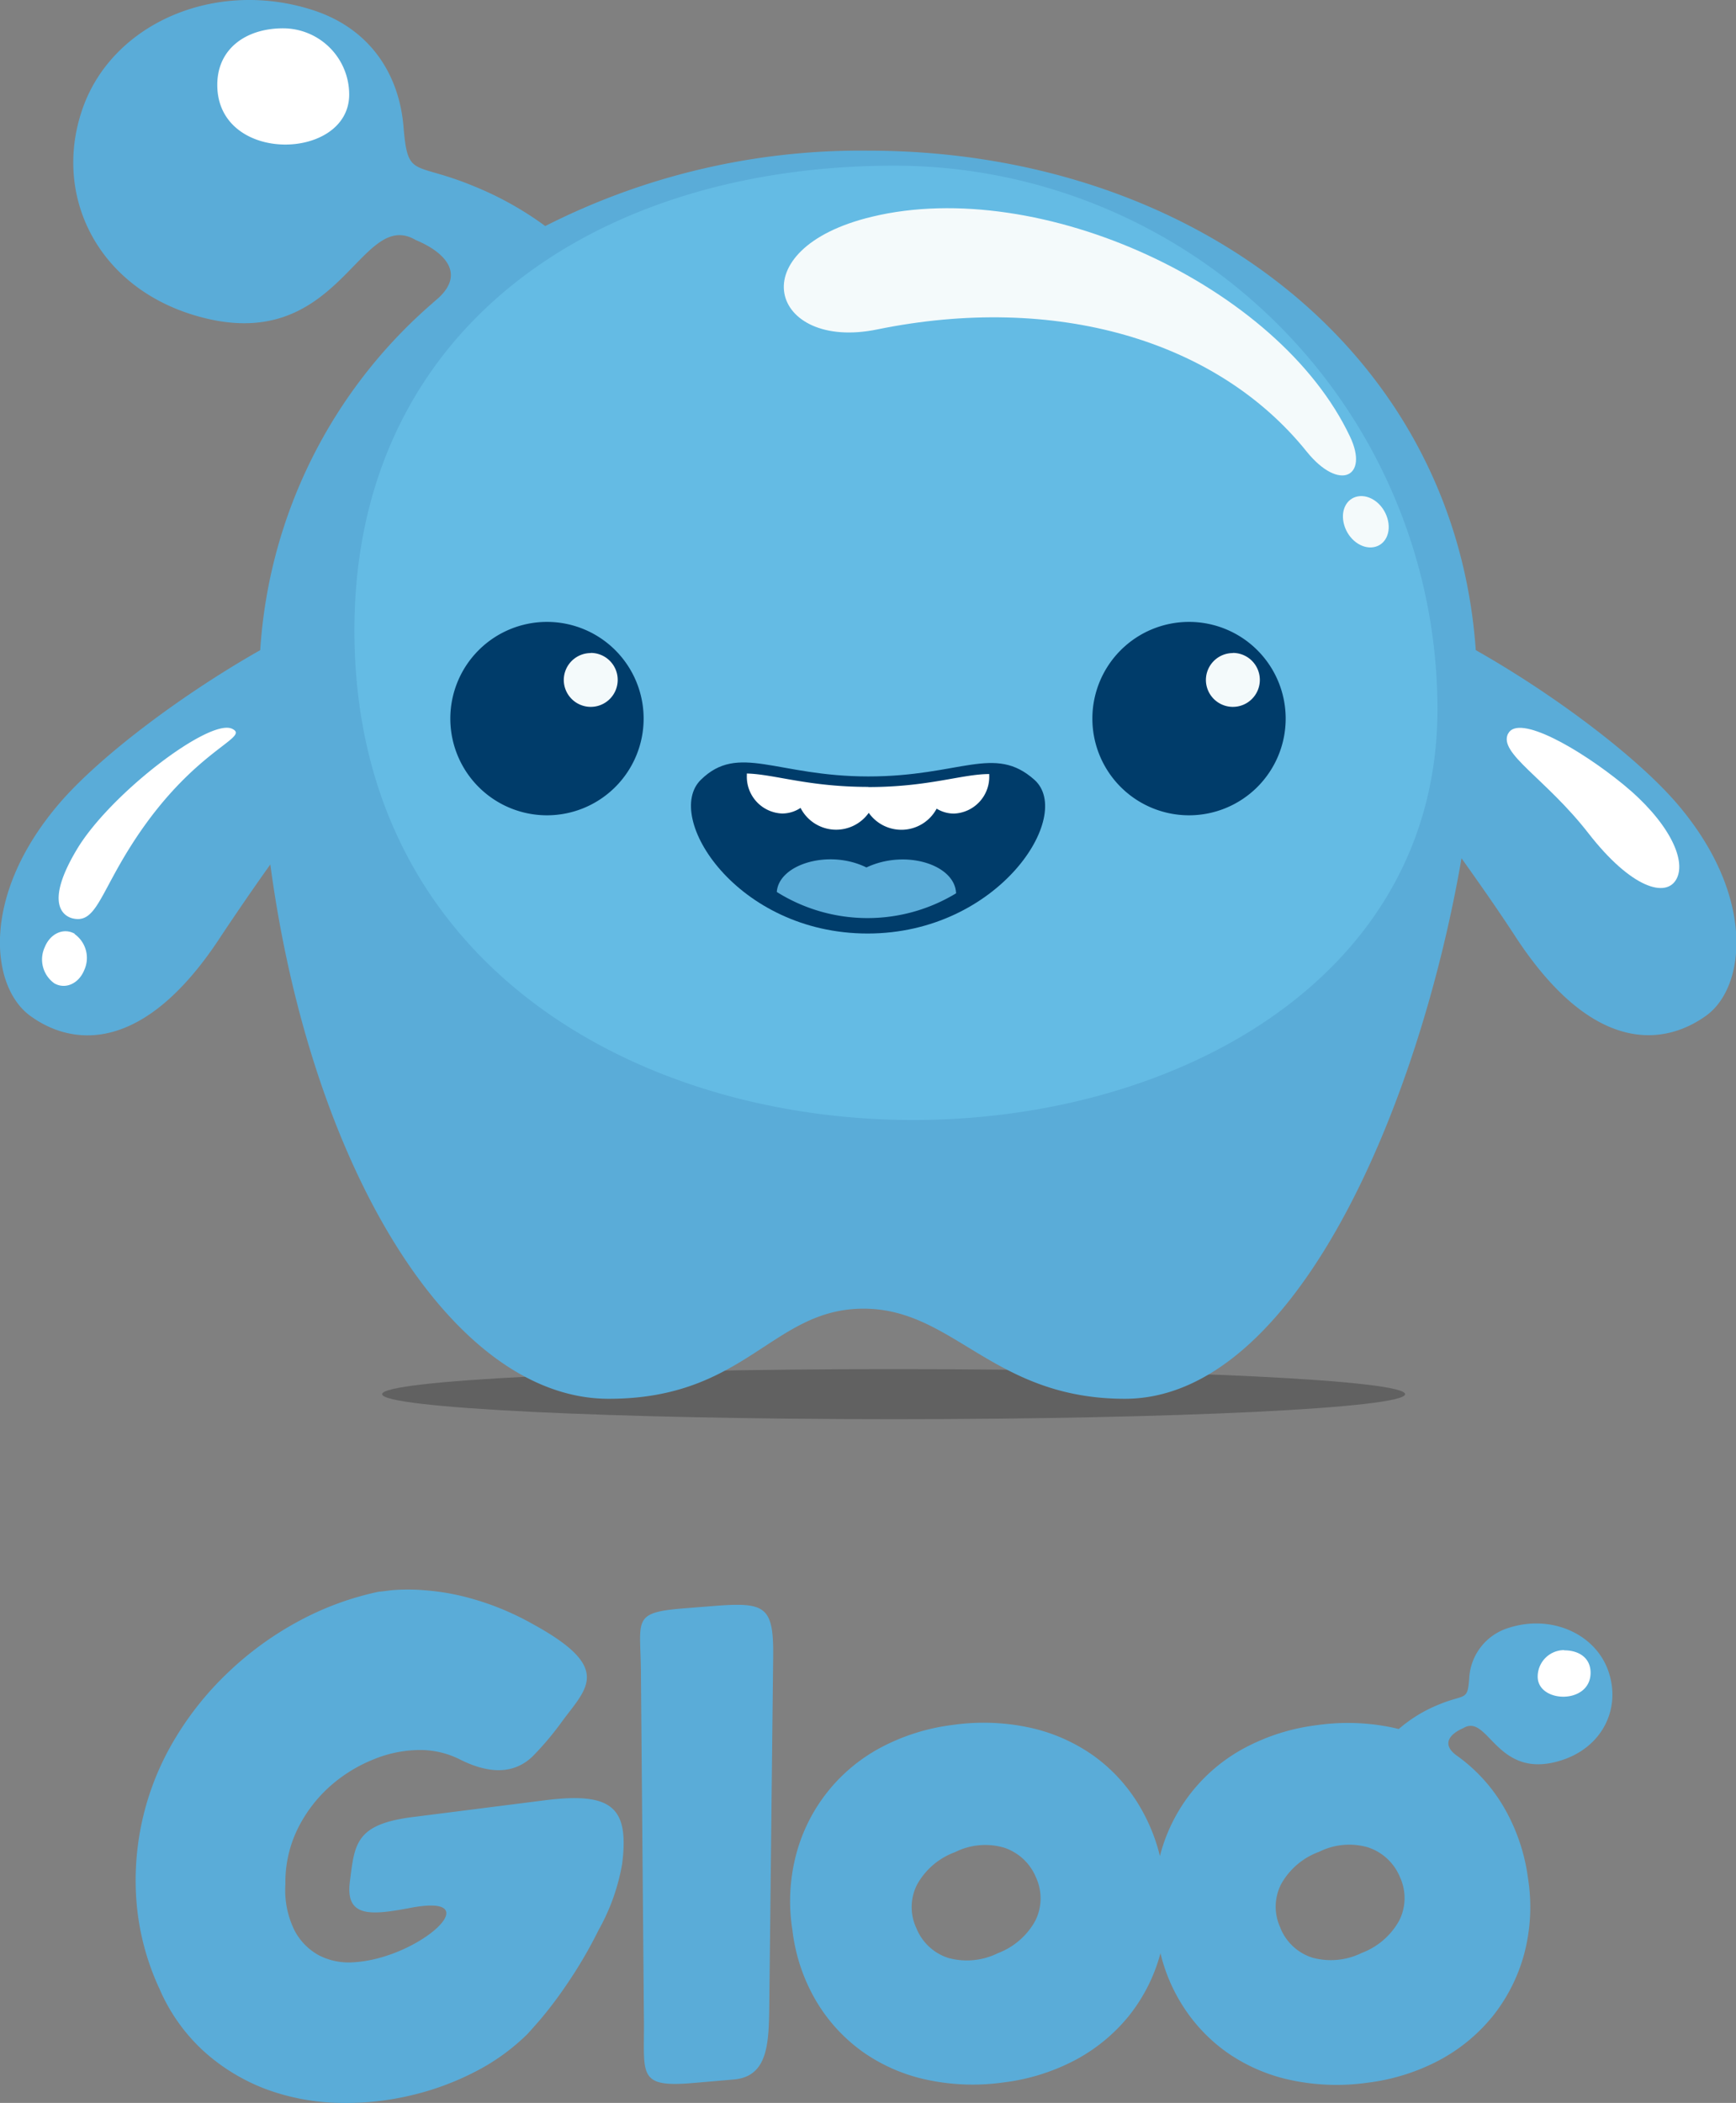 <svg id="Layer_1" data-name="Layer 1" xmlns="http://www.w3.org/2000/svg" viewBox="0 0 232.42 281.4"><rect x="0" y="0" width="232.42" height="281.4" fill="#808080" stroke="none"/><defs><style>.cls-1,.cls-2,.cls-3,.cls-4,.cls-5,.cls-6{fill-rule:evenodd;}.cls-1{opacity:0.24;}.cls-2{fill:#5aacd8;}.cls-3{fill:#64bbe4;}.cls-4{fill:#fff;}.cls-5{fill:#003c6a;}.cls-6{fill:#f4fafb;}</style></defs><title>Gloo A</title><path class="cls-1" d="M119.64,183.21c37.82,0,68.48,1.5,68.48,3.35s-30.66,3.35-68.48,3.35-68.48-1.5-68.48-3.35,30.66-3.35,68.48-3.35"/><path class="cls-2" d="M81.52,187.18c18.34,0,21.83-12,34-12.06s17.39,12.06,35.08,12.06c22.9,0,39.4-39.38,45.07-72.33,2.54,3.56,5,7.08,7.14,10.36,10.64,16.36,20.3,14.54,25.63,10.69s6.65-16.12-4-28.46C218.87,101,207.68,92.7,197.58,87c-2.82-40.17-38.17-66.84-81.37-66.84A93.3,93.3,0,0,0,73,30.25a43.87,43.87,0,0,0-9.5-5.31c-8.19-3.41-8.89-.94-9.48-8-.57-6.88-4.37-13.1-12.17-15.6-13-4.18-26.8,1.74-30.8,13.21S12.91,38.24,26,42.18c19.56,5.89,22-14.56,29.66-10.06,3.85,1.6,6.58,4.42,3.11,7.69l-.62.54-.09.07-.12.12A67,67,0,0,0,34.84,87C24.74,92.71,13.56,101,8,107.44-2.62,119.78-1.29,132,4,135.9s15,5.67,25.63-10.69c2-3,4.22-6.25,6.56-9.53,5.41,40.28,24.17,71.5,45.3,71.5"/><path class="cls-3" d="M119.72,22.17a72.73,72.73,0,0,1,72.73,72.73c0,73.17-145,76.87-145-10.56,0-40.17,32.11-62.17,72.27-62.17"/><path class="cls-4" d="M201.91,98.16c-1.36,2.63,5,5.95,10.75,13.34s10.45,8.72,11.81,6.09-1.22-7.78-7.13-12.61-14.06-9.45-15.42-6.82"/><path class="cls-4" d="M10,125a3.92,3.92,0,0,1,1.28,4.81c-.74,1.82-2.52,2.62-4,1.78A3.92,3.92,0,0,1,6,126.73c.74-1.82,2.52-2.62,4-1.78M31.07,97.52c2.73,1.29-6.14,2.81-14.81,17.76-3.09,5.34-3.83,8.28-6.55,7.61-1.16-.29-3.83-1.9.62-9.29S28.05,96.09,31.07,97.52Z"/><path class="cls-5" d="M116.26,103.9c12.33,0,16.87-4.33,22.23.45s-4.8,20.57-22.33,20.57-27.38-15.62-22.33-20.57,10.11-.45,22.44-.45"/><path class="cls-2" d="M128,119.54a22.86,22.86,0,0,1-24-.18c.27-3.74,7-5.75,12-3.28,5.26-2.48,11.87-.37,12,3.46"/><path class="cls-4" d="M116.26,105.32c8.08,0,12.52-1.74,16.18-1.74,0,.06,0,.13,0,.19a4.92,4.92,0,0,1-4.72,5.1,4.43,4.43,0,0,1-2.32-.66,5.35,5.35,0,0,1-9.09.56,5.35,5.35,0,0,1-9.13-.66,4.44,4.44,0,0,1-2.47.75,4.92,4.92,0,0,1-4.72-5.1c0-.08,0-.16,0-.25,3.65.08,8.19,1.79,16.27,1.79"/><path class="cls-6" d="M181.82,66.42c1.59-.27,3.34,1,3.92,2.91s-.25,3.62-1.84,3.89-3.34-1-3.92-2.91.25-3.62,1.84-3.89M117.41,44.09C103.2,47,98.78,33.3,116.75,29c22.51-5.43,54.46,9.24,64,29.44,2.55,5.38-1.44,7.4-5.8,2C162.94,45.48,141.25,39.21,117.41,44.09Z"/><path class="cls-5" d="M159.19,83.22a12.94,12.94,0,1,1-12.94,12.94,12.94,12.94,0,0,1,12.94-12.94"/><path class="cls-6" d="M165.06,87.37A3.61,3.61,0,1,1,161.45,91a3.61,3.61,0,0,1,3.61-3.61"/><path class="cls-5" d="M73.23,83.22A12.94,12.94,0,1,1,60.29,96.16,12.94,12.94,0,0,1,73.23,83.22"/><path class="cls-6" d="M79.09,87.37A3.61,3.61,0,1,1,75.48,91a3.61,3.61,0,0,1,3.61-3.61"/><path class="cls-4" d="M37.89,3.79a8.86,8.86,0,0,1,8.86,8.86c0,8.91-17.66,9.36-17.66-1.29,0-4.89,3.91-7.57,8.8-7.57"/><path class="cls-2" d="M122.68,258a6.86,6.86,0,0,0,4.27,4,9.36,9.36,0,0,0,6.64-.63,9.6,9.6,0,0,0,5-4.31,6.68,6.68,0,0,0,.12-5.81,7,7,0,0,0-4.27-4,9,9,0,0,0-6.56.59,9.54,9.54,0,0,0-5.1,4.35,6.61,6.61,0,0,0-.12,5.77m48.75,0a6.86,6.86,0,0,0,4.27,4,9.36,9.36,0,0,0,6.64-.63,9.6,9.6,0,0,0,5-4.31,6.69,6.69,0,0,0,.12-5.81,7,7,0,0,0-4.27-4,9,9,0,0,0-6.56.59,9.54,9.54,0,0,0-5.1,4.35A6.61,6.61,0,0,0,171.44,258ZM91.6,215.22l3.91-.31c7.09-.56,8.12,0,8,7.21-.19,16.66-.32,28.92-.51,45.58-.06,5.42,0,10.16-4.77,10.57l-5.46.47c-7.5.64-6.49-1.12-6.56-8.46l-.4-46.18C85.79,216.7,84.44,215.79,91.6,215.22ZM61.49,235.4a11.78,11.78,0,0,0-5.41-1.22A16.35,16.35,0,0,0,50,235.44,19.86,19.86,0,0,0,44.22,239a18.75,18.75,0,0,0-4.31,5.61,16.23,16.23,0,0,0-1.7,7.51,12.17,12.17,0,0,0,1.22,6.2,8,8,0,0,0,3.32,3.36,8.73,8.73,0,0,0,4.46.91c8.87-.43,18.6-9.35,7.75-7.29-5.28,1-8.74,1.34-8.12-3.49.64-5,.69-7.69,8.42-8.66L73,240.9c9-1.13,11.23,1,10.3,8.48a27.6,27.6,0,0,1-3.16,8.89,59.52,59.52,0,0,1-4.23,7.23,55.26,55.26,0,0,1-3.67,4.86q-1.46,1.66-1.62,1.82a28.22,28.22,0,0,1-6.91,5A37.21,37.21,0,0,1,55,280.4a37.7,37.7,0,0,1-9.64,1,29.93,29.93,0,0,1-9.48-1.74,26.24,26.24,0,0,1-8.34-4.94,24.31,24.31,0,0,1-6.2-8.61,34,34,0,0,1-3.08-11.81,36.73,36.73,0,0,1,5.25-21.77,41.76,41.76,0,0,1,7.11-8.81A43.56,43.56,0,0,1,39.87,217a39.84,39.84,0,0,1,10.82-4q.16,0,1.7-.2a26.38,26.38,0,0,1,4.46,0A31.81,31.81,0,0,1,63.42,214a37,37,0,0,1,7.9,3.32c10.72,5.86,7.28,8.52,4,12.94a40.53,40.53,0,0,1-4,4.76C69,237.26,65.78,237.58,61.49,235.4Zm131.11-7.29a19,19,0,0,0-5.33,3.26l-.86-.2a29.18,29.18,0,0,0-10.08-.32,27.74,27.74,0,0,0-9.6,3,22.78,22.78,0,0,0-11.38,14.3l-.06.21a24.22,24.22,0,0,0-2.75-6.72,22.18,22.18,0,0,0-6.32-6.83,23.39,23.39,0,0,0-8.57-3.67,29.18,29.18,0,0,0-10.07-.32,27.74,27.74,0,0,0-9.6,3,22.78,22.78,0,0,0-11.38,14.3,24.52,24.52,0,0,0-.51,10.15,24.24,24.24,0,0,0,3.24,9.6,22.34,22.34,0,0,0,6.32,6.8,23.38,23.38,0,0,0,8.61,3.67,29.41,29.41,0,0,0,10.11.32,27.76,27.76,0,0,0,9.6-3,23.33,23.33,0,0,0,7.19-5.93,22.84,22.84,0,0,0,4.19-8.3l0-.13a23,23,0,0,0,2.69,6.61,22.34,22.34,0,0,0,6.32,6.8,23.38,23.38,0,0,0,8.61,3.67,29.41,29.41,0,0,0,10.11.32,27.75,27.75,0,0,0,9.6-3,23.33,23.33,0,0,0,7.19-5.93,22.85,22.85,0,0,0,4.19-8.3,24.51,24.51,0,0,0,.51-10.15,25.5,25.5,0,0,0-3.32-9.64,22.18,22.18,0,0,0-6.32-6.83h0c-2-1.53-.73-2.87,1-3.61,3.35-2,4.39,6.95,12.91,4.38,5.7-1.71,8.23-7,6.49-12S207.69,216,202,217.83a7.45,7.45,0,0,0-5.3,6.79C196.47,227.7,196.16,226.62,192.6,228.11Z"/><path class="cls-4" d="M209.42,220.81a3.55,3.55,0,0,0-3.55,3.55c0,3.57,7.08,3.76,7.08-.52,0-2-1.57-3-3.53-3"/></svg>